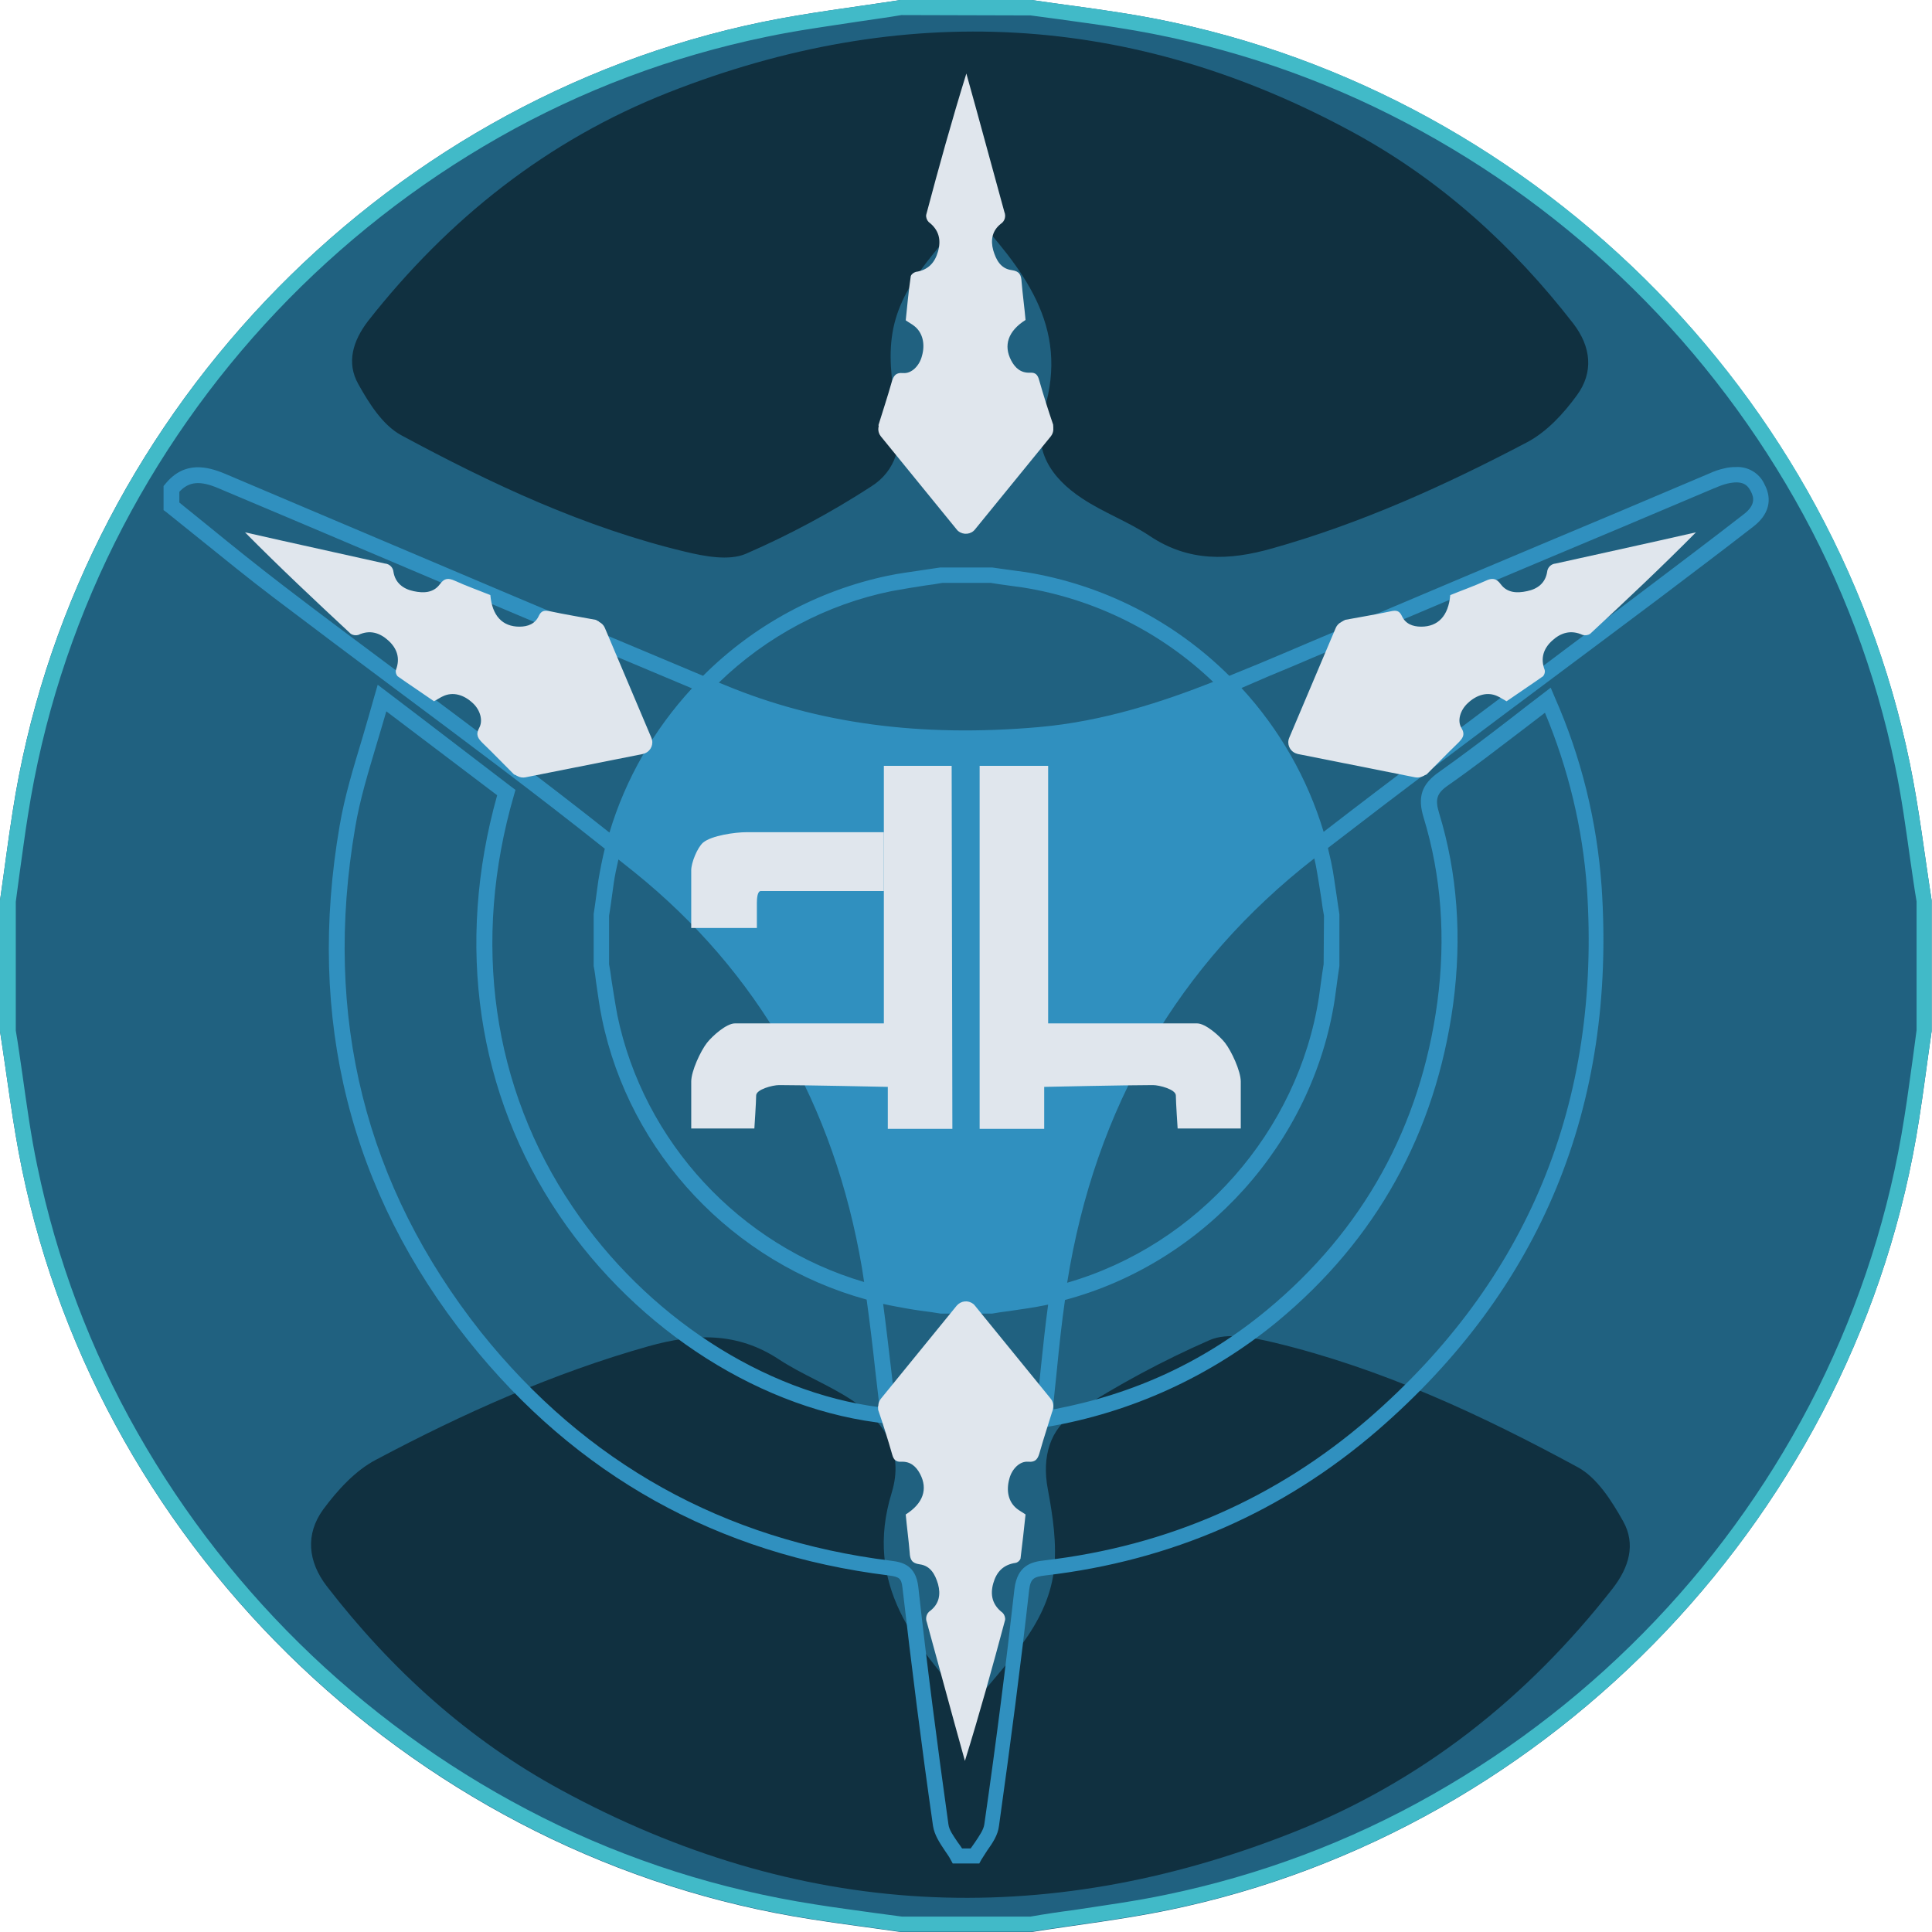 <?xml version="1.0" encoding="utf-8"?>
<!-- Generator: Adobe Illustrator 23.0.1, SVG Export Plug-In . SVG Version: 6.00 Build 0)  -->
<svg version="1.1" id="Capa_1" xmlns="http://www.w3.org/2000/svg" xmlns:xlink="http://www.w3.org/1999/xlink" x="0px" y="0px"
	 viewBox="0 0 538.6 538.6" style="enable-background:new 0 0 538.6 538.6;" xml:space="preserve">
<style type="text/css">
	.st0{fill:#206180;}
	.st1{fill:#41BAC8;}
	.st2{fill:#103040;}
	.st3{fill:#3090BF;}
	.st4{fill:#E0E6ED;}
</style>
<path class="st0" d="M287.6,538.6H251c-8.2-1.2-16.4-2.2-24.6-3.5C117.8,518.4,28.2,433.4,6.1,325.8C3.5,313.2,2,300.3,0,287.5V251
	c1.2-8.2,2.2-16.4,3.5-24.6C20.2,117.8,105.2,28.2,212.7,6.1C225.4,3.5,238.2,2,251,0h36.5c8.2,1.2,16.4,2.2,24.6,3.5
	c108.6,16.7,198.2,101.7,220.3,209.2c2.6,12.6,4.1,25.5,6.1,38.3v36.5c-1.2,8.2-2.2,16.4-3.5,24.6
	c-16.8,108.7-101.7,198.2-209.2,220.4C313.2,535.1,300.4,536.6,287.6,538.6z"/>
<path class="st1" d="M287.3,4.3l7.5,1c5.5,0.8,11.2,1.5,16.7,2.4c26.4,4.1,52,12.2,75.9,24.2c47.4,23.8,86.7,61.1,112.9,107.2
	c13.2,23.2,22.6,48.3,28,74.4c1.8,8.5,3,17.4,4.2,25.9c0.6,3.9,1.1,7.9,1.8,11.9v35.9c-0.3,2.5-0.7,5-1,7.5
	c-0.8,5.5-1.5,11.2-2.4,16.7c-4.1,26.4-12.3,52-24.2,75.9c-23.7,47.4-61,86.7-107.2,112.9c-23.2,13.2-48.3,22.6-74.4,28
	c-8.5,1.8-17.4,3-25.9,4.3c-3.9,0.5-7.9,1.1-11.9,1.8h-35.9l-7.5-1c-5.5-0.8-11.2-1.5-16.7-2.4c-26.4-4.1-52-12.2-75.9-24.2
	c-47.4-23.8-86.7-61.1-112.9-107.2c-13.2-23.2-22.6-48.3-28-74.4c-1.8-8.5-3-17.4-4.2-25.9c-0.6-3.9-1.1-7.9-1.8-11.9v-35.9
	c0.3-2.5,0.7-5,1-7.5c0.8-5.5,1.5-11.2,2.4-16.7c4.1-26.4,12.3-52,24.2-75.9C55.7,103.8,93,64.5,139.1,38.3
	c23.2-13.2,48.3-22.6,74.4-28c8.5-1.8,17.4-3,25.9-4.3c3.9-0.6,7.9-1.1,11.9-1.8L287.3,4.3 M287.6,0H251c-12.8,2-25.7,3.5-38.3,6.1
	C105.2,28.2,20.2,117.8,3.5,226.5C2.2,234.6,1.2,242.8,0,251v36.5c2,12.8,3.5,25.6,6.1,38.3c22.1,107.5,111.7,192.5,220.3,209.2
	c8.2,1.3,16.4,2.3,24.6,3.5h36.5c12.8-2,25.7-3.5,38.3-6.1c107.5-22.1,192.5-111.7,209.2-220.4c1.3-8.2,2.3-16.4,3.5-24.6V251
	c-2-12.8-3.5-25.6-6.1-38.3C510.4,105.2,420.8,20.2,312.2,3.5C304,2.2,295.8,1.2,287.6,0L287.6,0z"/>
<path class="st2" d="M270.6,476c9.4-12.1,21.2-22.4,23.2-38.1c0.9-7.4-0.3-15.3-1.7-22.8c-1.7-9,0.6-16.8,7.7-21.4
	c11.9-7.7,24.4-14.4,37.4-20.1c5-2.2,12.2-0.7,18.1,0.7c29.9,7.2,57.6,20.1,84.5,34.7c5.4,2.9,9.5,9.4,12.7,15.1
	c3.6,6.4,1.6,12.9-2.9,18.7c-23.8,30.5-53.3,53.9-89.3,68.1c-69.6,27.5-137.9,24-203.9-11.9c-25.8-14-47.3-33.5-65.3-56.8
	c-5.3-6.9-6-14.5-1-21.4c4-5.4,9-10.9,14.8-13.9c24.3-12.9,49.3-24.1,75.9-31.6c12.8-3.6,24.8-4,36.4,3.7c6.4,4.2,13.7,7,20.1,11.2
	c9.2,6,14.8,14.4,11.3,25.9C240.7,441.7,255.1,458.6,270.6,476L270.6,476z"/>
<path class="st2" d="M270.3,58.5c-8.8,11.4-19.9,21-21.7,35.7c-0.9,7,0.3,14.3,1.6,21.3c1.6,8.4-0.5,15.8-7.3,20.1
	c-11.1,7.2-22.8,13.5-35,18.8c-4.7,2-11.5,0.7-16.9-0.6c-28-6.7-54-18.9-79.2-32.5c-5.1-2.8-8.9-8.8-11.9-14.2
	c-3.4-6-1.5-12.1,2.7-17.6C125,61,152.6,39.1,186.3,25.8C251.6,0.1,315.6,3.3,377.4,37c24.2,13.2,44.3,31.4,61.2,53.2
	c5,6.5,5.7,13.6,1,20c-3.7,5.1-8.4,10.2-13.9,13.1c-22.8,12-46.2,22.6-71.1,29.6c-12,3.4-23.2,3.8-34.1-3.5c-6-4-12.9-6.5-18.9-10.5
	c-8.6-5.7-13.9-13.5-10.6-24.3C298.4,90.7,284.9,74.8,270.3,58.5z"/>
<path class="st3" d="M46.4,142.8c3.1,2.5,6.1,4.9,9.2,7.4c6.7,5.4,13.7,11.1,20.7,16.4c11.2,8.5,22.7,17.1,33.8,25.4
	c19.3,14.4,39.3,29.3,58.5,44.6c-0.7,2.9-1.3,5.9-1.8,8.9c-0.3,2.2-0.6,4.4-0.9,6.6l-0.4,2.7v14.1v0.4c0.3,1.5,0.5,3.1,0.7,4.7
	c0.5,3.3,0.9,6.6,1.6,9.9c7.7,37.6,36.6,68.2,73.8,78.4c0.9,6.5,1.7,13.2,2.4,19.7c0.4,3.4,0.8,6.9,1.2,10.3
	c-32.4-4.2-65.1-25.4-85.6-55.9c-22.4-33.1-28.2-73.9-16.3-114.8l0.4-1.4l-1.2-0.9L117,199.8l-11.7-8.9l-0.9,3.1
	c-1.1,4-2.3,8-3.4,11.8c-2.5,8.3-4.9,16.1-6.3,24.3c-9.3,53.8,2.8,102.2,36,143.8c29.9,37.4,69.3,59.4,117.1,65.3
	c2.8,0.4,3.5,0.7,3.8,3.5c2.5,21.7,5.3,44,8.5,66.3c0.4,2.6,1.9,4.8,3.3,6.9c0.6,0.9,1.2,1.7,1.6,2.5l0.6,1.1h7.4l0.6-1.1
	c0.5-0.8,1-1.6,1.6-2.5c1.5-2.1,3-4.3,3.3-6.9c3.3-23.6,6.1-45.1,8.4-65.7c0.4-3.2,1.2-3.7,4.5-4.1c35.2-4.1,66.3-17.7,92.7-40.5
	c45.5-39.4,66.5-90.3,62.4-151.5c-1.3-18.3-5.7-36.2-13.1-52.9l-1.1-2.6l-2.2,1.7c-2.8,2.1-5.6,4.3-8.3,6.4
	c-7,5.4-13.7,10.5-20.6,15.4c-4.9,3.4-6.1,7-4.3,12.8c4.9,16.1,6.2,33.4,3.8,51.4c-4.7,34.7-20.7,63.6-47.5,85.8
	c-17.3,14.3-36.8,23.4-59.5,27.7c0-1,0-2,0.1-2.9c0.3-2.9,0.6-5.8,0.9-8.7c0.6-6.2,1.3-12.6,2.2-18.9c38.9-10.4,69.1-43.9,75.2-83.8
	c0.3-2.2,0.6-4.4,0.9-6.6l0.4-2.7v-14.1v-0.3c-0.2-1.5-0.5-3.1-0.7-4.7c-0.5-3.2-0.9-6.6-1.6-9.9c-0.3-1.3-0.6-2.6-0.9-3.9
	c20.6-15.9,41.8-31.8,62.3-47.1c9.9-7.4,20.1-15,30.2-22.6c7.9-6,17.1-12.9,26.1-19.9c4.3-3.3,5.4-7.5,3.1-11.8
	c-1.4-3.1-4.6-5-8-4.8c-1.1,0-2.2,0.1-3.3,0.4c-1.4,0.3-2.8,0.8-4.1,1.4l-25.5,10.8c-28.4,11.9-57.7,24.3-86.5,36.5l-5.4,2.3
	c-5.4,2.3-10.9,4.6-16.4,6.8c-15.4-15.3-35.2-25.4-56.7-28.9c-2.2-0.3-4.4-0.6-6.6-0.9l-2.8-0.4h-14.3h-0.2
	c-1.6,0.2-3.1,0.5-4.7,0.7c-3.2,0.5-6.6,0.9-9.9,1.6c-19.5,4.1-37.4,13.8-51.5,27.9c-37-15.5-74.5-31.4-110.8-46.8l-22.4-9.5
	c-5-2.1-11.4-3.7-16.7,2.8l-0.5,0.6v6.7L46.4,142.8z M172.1,283c-0.6-3.2-1.1-6.5-1.6-9.6c-0.2-1.5-0.4-3-0.7-4.6v-13.5l0.4-2.6
	c0.3-2.2,0.6-4.4,0.9-6.5s0.8-4.4,1.3-6.6c1.5,1.2,2.9,2.3,4.4,3.5c34.5,27.8,55.8,65,63.5,110.4c0.2,1.4,0.4,2.7,0.6,3.9
	C206.2,347.2,179.4,318.3,172.1,283L172.1,283z M356,368.5c27.7-22.9,44.2-52.7,49.1-88.5c2.5-18.7,1.2-36.6-3.9-53.3
	c-1.2-3.9-0.7-5.6,2.7-7.9c7-4.9,13.7-10.1,20.8-15.5l6-4.6c6.5,15.6,10.5,32.1,11.7,48.9c4,59.7-16.5,109.4-60.9,147.9
	c-25.7,22.2-56,35.5-90.3,39.5c-3.7,0.4-7.6,1.4-8.4,8c-2.3,20.6-5,42-8.4,65.6c-0.2,1.5-1.4,3.2-2.6,5c-0.4,0.6-0.8,1.1-1.2,1.7
	h-2.4c-0.4-0.6-0.8-1.2-1.2-1.7c-1.2-1.8-2.4-3.4-2.6-5c-3.1-22.2-6-44.5-8.4-66.2c-0.7-6-4.3-6.9-7.6-7.3
	c-46.7-5.8-85.1-27.2-114.3-63.7C101.8,330.6,90,283.4,99,230.8c1.3-7.9,3.7-15.6,6.1-23.7c0.9-2.9,1.7-5.8,2.6-8.8l6.6,5l24.3,18.4
	c-11.7,41.7-5.6,83.3,17.3,117.1c21.9,32.4,57,54.6,91.6,58.1l2.7,0.3l-0.3-2.7c-0.5-4.4-1-8.8-1.5-13c-0.7-5.9-1.4-12-2.2-18
	c2.2,0.5,4.5,0.9,6.7,1.3s4.5,0.7,6.8,1l2.5,0.4h14.1h0.3c1.6-0.3,3.1-0.5,4.7-0.7c3.2-0.5,6.6-0.9,9.9-1.6l1-0.2
	c-0.8,5.8-1.4,11.6-2,17.3c-0.3,2.9-0.6,5.8-0.9,8.7c-0.1,1.3-0.1,2.7-0.1,4v2v2.6l2.6-0.5C315.4,393.8,337.5,383.7,356,368.5
	L356,368.5z M369,268.8l-0.4,2.6c-0.3,2.2-0.6,4.4-0.9,6.5c-5.8,37.6-33.8,69.2-70.2,79.7c7.8-49,31-88.8,68.9-118.3
	c0.1,0.6,0.3,1.2,0.4,1.8c0.6,3.2,1.1,6.5,1.6,9.7c0.2,1.5,0.4,3,0.7,4.5L369,268.8z M360.7,185.6l5.4-2.3
	c28.8-12.2,58.1-24.6,86.5-36.5l25.3-10.7l0.3-0.1c1.1-0.5,2.2-0.9,3.4-1.2c4-0.9,5.5,0.2,6.5,2.2c0.9,1.7,1.3,3.8-1.9,6.3
	c-9,7-18.2,13.9-26.1,19.9c-10,7.6-20.3,15.2-30.1,22.6c-20,15-40.8,30.5-61,46.1c-4.5-14.9-12.3-28.6-22.9-40.1
	C350.9,189.7,355.8,187.6,360.7,185.6L360.7,185.6z M248.5,164.8c3.2-0.6,6.4-1.1,9.6-1.6c1.5-0.2,3-0.4,4.6-0.7h13.5l2.6,0.4
	c2.2,0.3,4.3,0.6,6.5,0.9c19.9,3.2,38.4,12.4,52.9,26.3c-14,5.5-30.5,11-48.6,12.6c-33.1,2.9-61.8-1-87.7-11.8l-1.5-0.6
	C213.7,177.4,230.4,168.5,248.5,164.8z M50,137.1c2.7-2.9,5.8-3.2,11.1-0.9l22.5,9.5c35.8,15.2,72.8,30.9,109.3,46.2
	c-10.6,11.5-18.5,25.2-23,40.2c-18.8-14.9-38.3-29.4-57.2-43.5c-11.1-8.3-22.6-16.8-33.8-25.4c-6.9-5.3-13.9-10.9-20.5-16.3
	c-2.8-2.3-5.6-4.5-8.4-6.8L50,137.1z"/>
<g>
	<path class="st4" d="M408.8,179.7l-32.7-6.6c-1.5-0.3-3.1,0.5-3.7,1.9l-13,30.7c-0.7,1.7,0.1,3.6,1.8,4.3c0.2,0.1,0.4,0.1,0.6,0.2
		l32.7,6.5c1.5,0.3,3.1-0.5,3.7-1.9l13-30.7c0.7-1.7-0.1-3.6-1.8-4.3C409.2,179.8,409,179.7,408.8,179.7L408.8,179.7z"/>
	<path class="st4" d="M397.7,215.9c2.9-2.9,5.7-5.8,8.7-8.7c1.3-1.3,2.2-2.3,1-4.3s-0.3-4.9,1.7-6.8c2.6-2.5,5.7-3.3,8.4-2
		c0.7,0.3,1.4,0.8,2.5,1.4c3.3-2.3,6.8-4.6,10.2-7c0.4-0.5,0.6-1.2,0.4-1.8c-1.2-3.2-0.3-5.9,2.1-8.1s5.2-3.1,8.5-1.6
		c0.7,0.2,1.5,0.1,2.1-0.3c9.9-9.2,19.8-18.5,29.5-28.3l-10.2,2.3c-9.6,2.1-19.2,4.3-28.9,6.4c-1.3,0.1-2.3,1.1-2.4,2.4
		c-0.5,3-2.6,4.7-5.6,5.3c-2.8,0.6-5.5,0.5-7.3-1.9c-1.3-1.8-2.5-1.8-4.2-1c-3.3,1.5-6.7,2.7-9.9,4c-0.5,5.8-3.4,8.8-8.1,8.8
		c-2.4,0-4.4-0.8-5.4-3c-0.7-1.5-1.6-1.6-3-1.3c-4.2,0.9-8.5,1.6-12.8,2.4l-0.9,0.5c1.1,4.3,2.2,8.5,3.2,12.8
		c0.8,3.6,1.4,7.2,2.1,10.8l0.9,1.7c0.6,0.4,1.3,0.9,1.8,1.4c3.1,3.3,6.3,6.7,9.3,10.1c1.8,2,3.6,4.1,5.3,6.2L397.7,215.9z"/>
	<path class="st4" d="M132.2,179.7l32.7-6.6c1.5-0.3,3.1,0.5,3.7,1.9l13,30.7c0.7,1.7-0.1,3.6-1.8,4.3c-0.2,0.1-0.4,0.1-0.6,0.2
		l-32.7,6.5c-1.5,0.3-3.1-0.5-3.7-1.9l-13-30.7c-0.7-1.7,0.1-3.6,1.8-4.3C131.8,179.8,132,179.7,132.2,179.7L132.2,179.7z"/>
	<path class="st4" d="M143.3,215.9c-2.9-2.9-5.7-5.8-8.7-8.7c-1.3-1.3-2.1-2.3-1-4.3s0.3-4.9-1.7-6.8c-2.6-2.5-5.7-3.3-8.4-2
		c-0.7,0.3-1.4,0.8-2.5,1.4c-3.3-2.3-6.8-4.6-10.2-7c-0.4-0.5-0.6-1.2-0.4-1.8c1.2-3.2,0.3-5.9-2.1-8.1s-5.2-3.1-8.4-1.6
		c-0.7,0.2-1.5,0.1-2.1-0.3c-9.9-9.2-19.8-18.5-29.5-28.3l10.2,2.3c9.6,2.1,19.2,4.3,28.8,6.4c1.3,0.1,2.3,1.1,2.4,2.4
		c0.5,3,2.7,4.7,5.6,5.3c2.8,0.6,5.5,0.5,7.3-1.9c1.3-1.8,2.4-1.8,4.2-1c3.3,1.5,6.7,2.7,9.9,4c0.5,5.8,3.4,8.8,8.1,8.8
		c2.4,0,4.4-0.8,5.4-3c0.7-1.5,1.6-1.6,3.1-1.3c4.2,0.9,8.5,1.6,12.8,2.4l0.9,0.5c-1.1,4.3-2.2,8.5-3.2,12.8
		c-0.8,3.6-1.4,7.2-2.1,10.8l-0.9,1.7c-0.6,0.4-1.3,0.9-1.8,1.4c-3.1,3.3-6.3,6.7-9.3,10.1c-1.8,2-3.6,4.1-5.3,6.2L143.3,215.9z"/>
	<path class="st4" d="M271.8,91.7l21.1,25.9c1,1.2,1,2.9,0,4.1l-21.1,25.9c-1.1,1.4-3.2,1.6-4.6,0.5c-0.2-0.1-0.3-0.3-0.5-0.5
		l-21.1-25.9c-1-1.2-1-2.9,0-4.1l21.1-25.9c1.2-1.4,3.2-1.6,4.6-0.5C271.5,91.4,271.6,91.5,271.8,91.7z"/>
	<path class="st4" d="M244.9,118.5c1.2-3.9,2.5-7.8,3.6-11.7c0.5-1.8,1-3,3.3-2.8s4.5-2,5.2-4.7c1-3.4,0.2-6.6-2.1-8.4
		c-0.6-0.5-1.4-0.9-2.4-1.6c0.4-4,0.8-8.2,1.4-12.3c0.2-0.6,0.8-1,1.4-1.2c3.4-0.5,5.3-2.5,6.2-5.7s0.3-6-2.6-8.2
		c-0.5-0.5-0.8-1.3-0.7-2c3.5-13.2,7.1-26.2,11.2-39.4c0.9,3.4,1.9,6.7,2.8,10.1c2.6,9.5,5.2,19,7.8,28.5c0.5,1.2,0.1,2.6-1,3.3
		c-2.4,1.9-2.9,4.5-2.1,7.4c0.8,2.7,2.1,5.1,5.1,5.5c2.2,0.3,2.7,1.3,2.8,3.3c0.3,3.6,0.8,7.2,1.1,10.6c-4.9,3.1-6.2,7.1-4,11.3
		c1.1,2.1,2.7,3.5,5.2,3.4c1.6-0.1,2.2,0.6,2.6,2.1c1.2,4.2,2.5,8.3,3.9,12.4v1c-4.3,1-8.6,2-12.8,3.2c-3.5,0.9-7,2.1-10.5,3.1h-1.9
		c-0.7-0.4-1.4-0.7-2.1-0.9c-4.4-1.2-8.9-2.4-13.3-3.5c-2.6-0.7-5.3-1.2-7.9-1.8L244.9,118.5z"/>
	<path class="st4" d="M266.7,419.8L245.6,394c-1-1.2-1-2.9,0-4.1l21.1-25.9c1.2-1.4,3.2-1.6,4.6-0.5c0.2,0.1,0.3,0.3,0.5,0.5
		l21.1,25.9c1,1.2,1,2.9,0,4.1l-21.1,25.9c-1.2,1.4-3.2,1.6-4.6,0.5C267,420.2,266.8,420,266.7,419.8z"/>
	<path class="st4" d="M293.5,393c-1.2,3.9-2.5,7.8-3.6,11.7c-0.5,1.8-1,3-3.3,2.8s-4.5,2-5.2,4.7c-1,3.5-0.2,6.6,2.1,8.4
		c0.6,0.5,1.4,0.9,2.4,1.6c-0.4,4-0.9,8.1-1.4,12.3c-0.2,0.6-0.8,1.1-1.4,1.2c-3.4,0.5-5.3,2.5-6.2,5.7s-0.3,6,2.6,8.2
		c0.5,0.5,0.8,1.3,0.7,2c-3.5,13.1-7.1,26.1-11.2,39.3l-2.8-10.1c-2.6-9.5-5.2-19-7.8-28.5c-0.5-1.2-0.1-2.6,1-3.3
		c2.4-1.9,2.9-4.5,2.1-7.4c-0.8-2.7-2.1-5.1-5.1-5.5c-2.2-0.3-2.7-1.3-2.8-3.3c-0.3-3.6-0.8-7.2-1.1-10.6c4.9-3.1,6.2-7.1,4-11.3
		c-1.1-2.1-2.7-3.5-5.2-3.4c-1.6,0.1-2.2-0.6-2.6-2.1c-1.2-4.2-2.5-8.3-3.9-12.4v-1c4.3-1.1,8.6-2,12.8-3.2c3.5-1,7-2.1,10.5-3.1h2
		c0.7,0.4,1.4,0.7,2.1,1c4.4,1.2,8.9,2.4,13.3,3.5c2.6,0.7,5.3,1.2,7.9,1.8L293.5,393z"/>
	<path class="st4" d="M273.3,213.5h18.9v71.8h41.5c2.4,0,6.3,3.5,7.8,5.4c1.8,2.3,4.4,7.9,4.4,10.8v13.1h-17.6c0,0-0.5-7.5-0.5-9.2
		s-4.6-2.9-6.4-2.9c-7.3,0-30.3,0.5-30.3,0.5v11.7h-18V213.5z"/>
	<path class="st4" d="M265.3,213.5h-18.9v71.8h-41.5c-2.4,0-6.3,3.5-7.8,5.4c-1.8,2.3-4.4,7.9-4.4,10.8v13.1h17.6
		c0,0,0.5-7.5,0.5-9.2s4.6-2.9,6.4-2.9c7.3,0,30.3,0.5,30.3,0.5v11.7h18L265.3,213.5z"/>
	<path class="st4" d="M246.4,232h-38.3c-3.1,0-9.7,0.9-12.1,2.9c-1.6,1.4-3.3,5.6-3.3,7.7v16.1H211c0,0,0-5.2,0-7
		c0-1,0.1-3.3,1.1-3.3h34.3L246.4,232z"/>
</g>
</svg>
